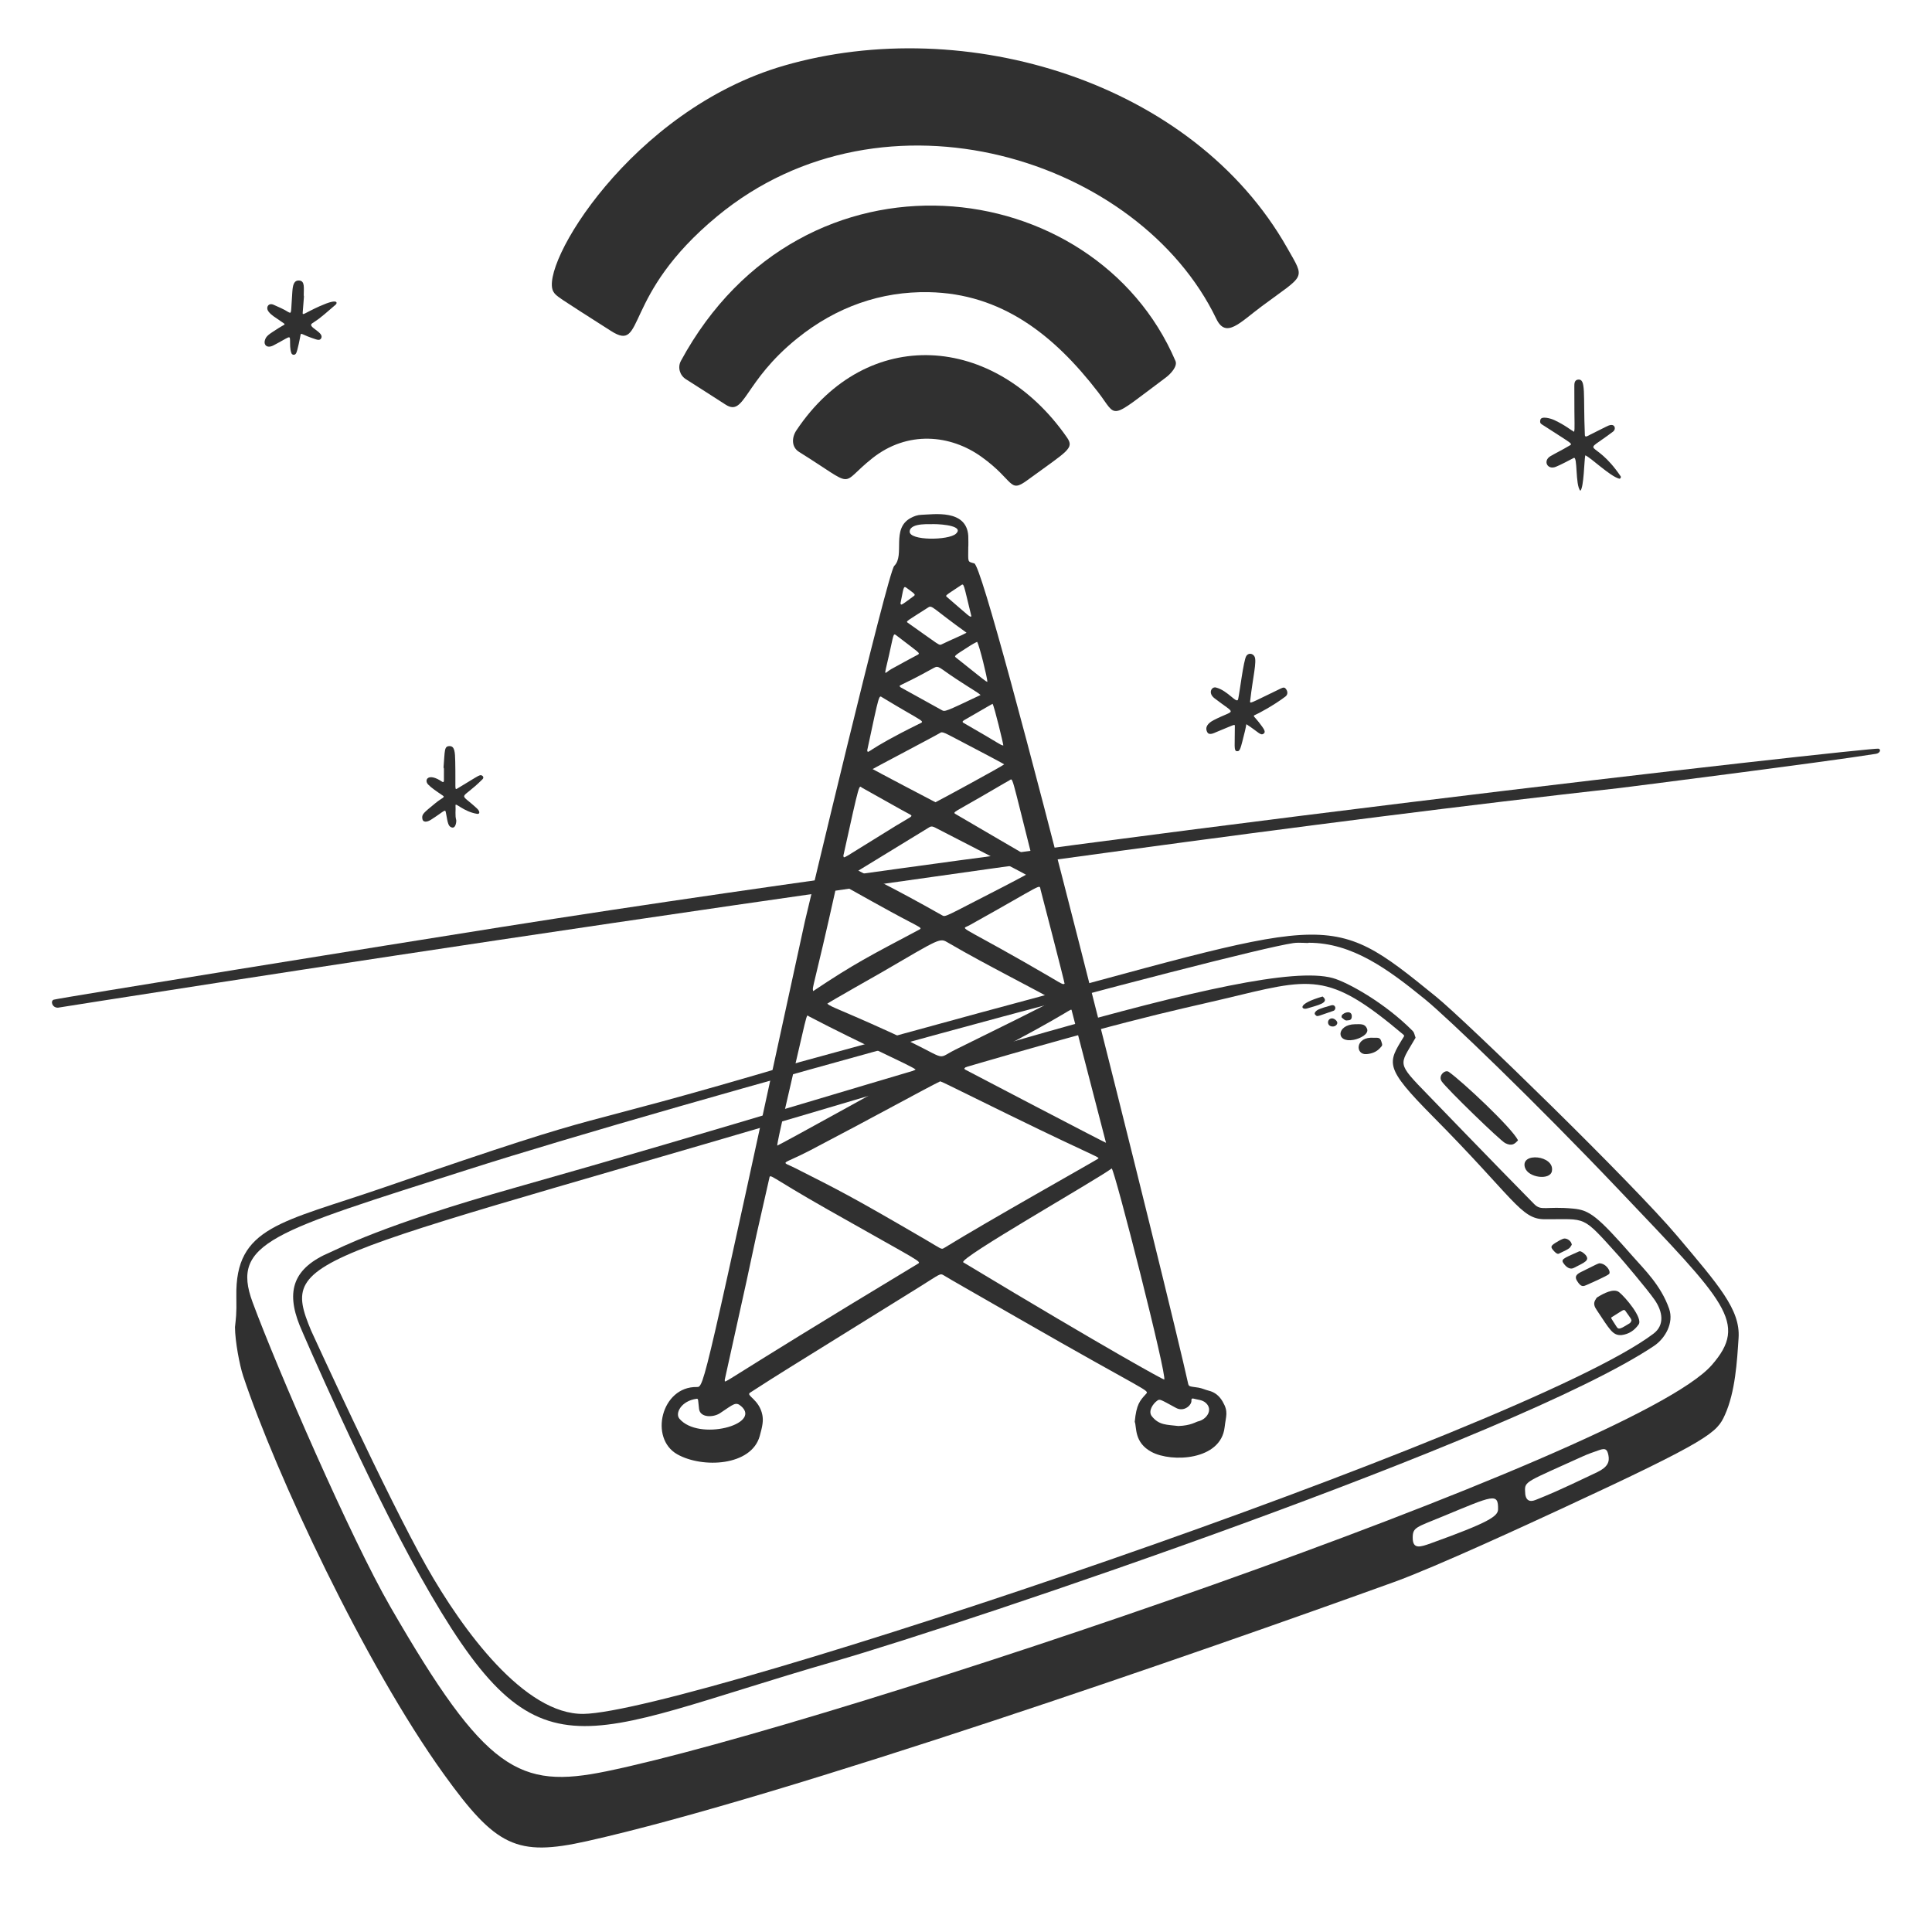 <svg width="366" height="366" viewBox="0 0 366 366" fill="none" xmlns="http://www.w3.org/2000/svg">
<path d="M10.984 190.896C9.853 190.923 9.522 189.607 10.179 189.382C11 189.1 73.531 179.017 94.657 175.67C204.459 158.273 354.78 141.528 355.871 141.828C356.407 141.976 356.146 142.683 355.39 142.804C345.716 144.361 307.51 149.207 306.884 149.276C192.534 162.028 11.026 190.886 10.984 190.896Z" fill="#303030"/>
<path d="M44.516 251.418C44.677 249.729 44.841 249.206 44.774 245.588C44.528 232.32 53.343 231.638 72.751 224.945C120.709 208.406 102.514 215.715 151.576 201.177C151.615 201.166 185.393 191.923 185.435 191.912C253.255 173.764 250.967 171.68 272.063 188.823C277.652 193.363 309.412 224.261 317.758 234.176C325.611 243.505 329.708 248.108 329.359 253.459C329.07 257.882 328.74 263.674 326.769 268.04C325.26 271.384 324.076 272.73 295.786 285.828C289.88 288.562 271.994 296.848 264.132 299.688C228.109 312.705 148.568 340.442 111.184 348.793C97.878 351.764 93.964 349.845 84.053 336.065C69.082 315.249 52.218 279.172 46.06 260.649C45.392 258.638 44.53 254.101 44.516 251.418ZM247.909 178.597C247.909 178.738 246.262 178.475 244.983 178.663C233.897 180.301 129.343 208.56 88.489 221.615C51.724 233.363 43.646 235.347 47.852 246.701C52.494 259.24 66.433 291.362 73.951 304.395C91.993 335.673 98.362 338.954 114.89 335.556C157.416 326.812 309.534 275.53 324.291 258.588C331.249 250.6 326.912 246.69 306.793 225.524C290.781 208.679 274.162 192.725 269.942 189.293C262.968 183.622 256.197 178.597 247.909 178.597ZM267.626 291.259C267.598 293.578 269.062 293.082 271.075 292.359C282.068 288.406 283.772 287.251 283.794 285.932C283.85 282.717 282.882 283.315 273.401 287.235C268.281 289.35 267.647 289.316 267.624 291.259H267.626ZM288.914 282.514C288.914 284.234 289.743 284.618 290.877 284.161C293.192 283.225 294.578 282.719 302.564 278.896C304.582 277.929 304.956 276.925 304.696 275.66C304.46 274.515 304.108 274.319 302.987 274.698C301.89 275.069 300.792 275.459 299.74 275.938C289.203 280.726 288.797 280.588 288.914 282.514Z" fill="#303030"/>
<path d="M297.992 228.956C301.127 229.243 302.553 230.292 309.468 238.177C311.45 240.437 314.655 243.505 316.199 247.924C317.149 250.642 315.409 253.582 313.359 254.957C287.294 272.428 182.955 307.558 158.062 314.739C108.672 328.984 101.959 338.346 79.567 298.516C69.438 280.498 57.258 252.309 56.766 251.081C54.149 244.551 55.516 240.179 62.644 237.193C64.126 236.573 71.984 232.221 97.836 224.919C173.704 203.493 237.771 181.211 252.49 185.287C255.203 186.039 262.306 189.926 267.611 195.295C267.966 195.656 267.971 196.115 268.151 196.516C268.193 196.609 268.041 196.797 267.962 196.935C265.159 201.812 264.469 201.211 270.497 207.397C270.535 207.437 283.391 220.761 290.64 228.103C291.99 229.47 292.773 228.477 297.992 228.956ZM292.565 230.973C288.087 230.936 286.884 227.082 271.425 211.487C262.17 202.152 262.864 201.405 265.878 196.496C265.984 196.324 266.094 196.203 265.867 196.011C251.41 183.812 248.537 185.252 231.593 189.291C222.159 191.54 213.117 193.136 171.309 205.6C57.907 239.409 52.721 237.134 58.936 252.065C58.952 252.104 73.305 283.508 80.788 296.739C87.667 308.903 99.384 324.841 110.546 324.682C130.665 324.392 288.93 271.072 313.242 252.649C315.388 251.022 314.993 248.464 313.458 246.25C311.986 244.13 307.188 238.512 306.696 237.965C299.493 229.981 300.77 231.037 292.565 230.973Z" fill="#303030"/>
<path d="M287.578 216.02C287.003 216.642 286.467 217.221 285.153 216.556C284.163 216.055 274.03 206.215 273.114 204.854C272.383 203.77 273.763 202.562 274.459 203.055C277.059 204.896 286.401 213.643 287.578 216.02Z" fill="#303030"/>
<path d="M293.994 221.864C293.655 223.648 289.494 223.119 288.89 221.191C287.953 218.202 294.567 218.852 293.994 221.864Z" fill="#303030"/>
<path d="M307.17 252.922C305.481 253.012 304.961 251.877 302.465 248.146C302.099 247.597 301.812 247.009 302.176 246.343C302.297 246.124 302.427 245.858 302.626 245.737C303.739 245.058 305.692 243.986 306.722 244.791C307.882 245.699 311.264 249.696 310.429 250.9C309.635 252.045 308.559 252.75 307.172 252.922H307.17ZM309.072 250.195C308.954 249.785 309.189 250.12 307.913 248.331C307.613 247.908 307.395 248.27 305.355 249.511C305.104 249.663 305.146 249.613 306.242 251.33C306.605 251.897 306.835 251.859 308.733 250.677C308.898 250.574 308.978 250.333 309.072 250.195Z" fill="#303030"/>
<path d="M302.946 239.325C304.229 239.278 305.288 240.91 304.807 241.364C304.412 241.735 301.096 243.207 300.646 243.397C299.985 243.677 299.555 243.951 298.761 242.658C298.375 242.028 298.398 241.525 299.438 241.007C302.92 239.274 302.413 239.521 302.946 239.325Z" fill="#303030"/>
<path d="M258.969 194.868C259.396 195.892 257.624 196.767 256.446 196.987C252.952 197.638 253.185 194.079 256.7 194.03C257.827 194.013 258.574 193.922 258.969 194.868Z" fill="#303030"/>
<path d="M260.324 196.598C260.997 196.598 261.424 196.505 261.658 197.228C261.929 198.06 261.929 198.004 261.404 198.573C260.739 199.294 259.866 199.603 258.917 199.694C256.677 199.912 256.671 196.278 260.324 196.598Z" fill="#303030"/>
<path d="M296.34 239.513C295.581 238.564 295.953 238.483 299.157 237.058C299.473 236.917 300.147 237.477 300.346 237.711C301.243 238.769 300.271 239.105 298.156 240.191C297.479 240.538 296.838 240.136 296.34 239.513Z" fill="#303030"/>
<path d="M297.761 235.812C297.287 236.434 297.764 236.354 295.301 237.501C295.008 237.638 294.606 237.239 294.417 237.036C293.707 236.271 293.718 236.068 294.589 235.495C295.07 235.179 295.583 234.89 296.115 234.677C296.725 234.436 297.704 235.065 297.762 235.812H297.761Z" fill="#303030"/>
<path d="M250.557 188.777C252.043 189.998 249.466 190.459 247.62 191.041C246.557 191.378 245.501 190.232 250.557 188.777Z" fill="#303030"/>
<path d="M249.457 192.481C249.327 192.364 248.766 192.114 249.251 191.614C249.591 191.263 249.95 191.082 252.173 190.456C253.064 190.205 253.209 191.279 252.596 191.497C249.496 192.589 249.807 192.467 249.459 192.483L249.457 192.481Z" fill="#303030"/>
<path d="M255.228 193.304C254.801 193.41 254.54 193.015 254.203 192.792C254.132 192.744 254.128 192.472 254.192 192.365C254.574 191.729 256.212 191.306 256.077 192.662C256.031 193.123 255.819 193.295 255.228 193.304Z" fill="#303030"/>
<path d="M252.459 194.463C251.286 194.443 251.341 192.966 252.321 192.922C252.751 192.904 253.354 193.404 253.343 193.771C253.33 194.15 252.923 194.472 252.459 194.463Z" fill="#303030"/>
<path d="M183.43 103.645C183.43 106.589 183.214 106.35 184.568 106.73C187.086 107.44 221.935 247.659 225.08 262.107C225.214 262.716 225.386 262.625 227.04 262.877C227.708 262.98 228.316 263.291 228.96 263.445C230.184 263.736 231.024 264.49 231.623 265.522C232.752 267.471 232.249 268.162 231.991 270.399C231.269 276.661 221.966 277.087 218.165 275.065C214.79 273.27 215.369 270.325 214.966 269.35C215.272 266.052 215.947 265.33 217.085 264.089C217.804 263.306 217.684 263.979 192.871 249.716C182.482 243.743 180.65 242.736 178.794 241.607C178.059 241.161 178.117 241.353 174.19 243.794C143.755 262.705 149.626 258.996 142.095 263.827C141.222 264.387 143.834 265.066 144.42 268.051C144.632 269.134 144.462 270.119 143.924 272.047C142.333 277.741 133.084 278.193 128.31 275.508C122.939 272.49 125.283 262.632 131.997 262.758C133.425 262.786 133.216 263.016 152.481 174.537C152.493 174.479 168.188 108.379 169.408 107.195C171.485 105.177 168.762 100.148 172.53 98.126C173.163 97.785 173.82 97.544 174.56 97.524C176.884 97.458 183.08 96.427 183.43 101.493C183.446 101.731 183.468 103.645 183.43 103.645ZM178.119 204.848C175.57 206.069 165.219 211.789 153.553 217.885C147.858 220.861 147.779 219.832 150.709 221.32C158.869 225.461 160.778 226.341 175.423 234.887C178.298 236.566 178.309 236.756 178.822 236.439C187.366 231.185 206.991 220.178 207.93 219.563C208.513 219.181 208.598 219.728 191.002 211.119C178.134 204.822 179.327 205.342 178.119 204.85V204.848ZM210.601 221.353C207.63 223.571 181.384 238.476 182.487 239.14C210.698 256.132 220.427 261.397 220.544 261.344C221.208 261.047 211.211 221.752 210.601 221.353ZM137.293 261.399C137.52 262.176 134.305 263.273 173.793 239.461C174.649 238.945 174.962 239.431 156.842 229.154C145.269 222.59 145.96 222.231 145.719 223.291C140.306 247.046 145.763 223.318 137.293 261.397V261.399ZM199.576 189.48C198.015 188.396 186.678 182.747 179.676 178.626C177.974 177.625 178.368 177.601 166.903 184.273C166.863 184.297 157.032 189.862 156.719 190.144C157.541 190.845 158.986 191.154 168.268 195.381C180.439 200.925 176.849 200.895 181.023 198.827C188.528 195.107 198.857 190.089 199.576 189.48ZM209.522 216.49C209.511 216.447 203.049 191.513 203.036 191.474C202.844 190.823 203.761 191.284 186.522 200.231C182.595 202.27 182.392 202.345 182.893 202.652C182.932 202.676 209.337 216.49 209.522 216.49ZM173.465 202.614C172.506 201.827 163.307 197.814 153.209 192.523C152.68 192.247 153.271 190.508 148.089 212.807C148.003 213.175 147.256 216.472 147.24 217.027C147.595 216.968 173.443 202.654 173.465 202.614ZM194.368 165.711C194.25 165.574 179.852 158.159 177.206 156.805C176.807 156.602 176.459 156.444 176.016 156.735C175.573 157.026 162.652 164.89 162.608 164.934C163.57 165.484 169.249 168.167 178.397 173.355C179.184 173.802 178.639 173.82 190.486 167.774C191.621 167.195 194.06 165.881 194.366 165.713L194.368 165.711ZM154.043 187.759C161.889 182.518 164.804 181.065 173.925 176.225C174.915 175.699 174.794 176.023 168.669 172.673C157.832 166.745 158.681 166.809 158.445 167.869C154.023 187.75 153.826 186.866 154.045 187.758L154.043 187.759ZM177.217 151.979C177.819 151.701 189.752 145.221 190.234 144.802C189.772 144.472 183.108 141.001 183.069 140.977C178.646 138.669 178.587 138.514 178.02 138.885C177.403 139.29 165.457 145.565 165.305 145.691C165.529 145.847 176.984 151.878 177.219 151.981L177.217 151.979ZM201.677 186.36C201.594 185.717 197.305 169.177 197.133 168.555C196.827 167.452 198.112 167.227 183.607 175.31C182.141 176.128 181.232 174.96 193.862 182.15C201.58 186.544 201.146 186.57 201.677 186.36ZM195.509 162.379C191.423 146.211 191.935 147.457 191.2 147.841C190.742 148.079 190.969 147.975 185.9 150.912C180.831 153.849 180.408 153.857 181.02 154.213C195.389 162.593 195.147 162.571 195.511 162.381L195.509 162.379ZM159.766 162.113C159.982 162.692 158.871 163.098 169.736 156.426C172.556 154.695 173.079 154.671 172.391 154.29C171.061 153.556 172.36 154.332 163.301 149.225C162.699 148.884 162.978 147.534 159.766 162.113ZM185.763 131.657C185.219 131.168 184.484 130.808 181.213 128.668C177.909 126.505 177.85 126.002 176.922 126.518C170.023 130.354 170.124 129.668 170.625 130.218C170.66 130.257 174.197 132.169 178.366 134.501C179.016 134.865 178.906 134.916 185.763 131.657ZM164.282 142.163C164.557 142.944 163.686 142.271 174.025 137.172C175.343 136.523 175.345 137.088 167.181 132.142C166.476 131.715 166.658 131.042 164.282 142.163ZM140.397 266.382C139.345 265.47 138.953 266.038 136.38 267.727C135.149 268.536 132.642 268.618 132.429 266.909C132.219 265.2 132.336 264.938 131.955 264.989C129.057 265.379 127.842 267.73 128.705 268.755C132.351 273.078 144.379 269.828 140.397 266.382ZM183.1 119.862C176.686 115.258 176.595 114.588 175.864 115.059C171.82 117.661 171.558 117.687 171.95 117.961C178.192 122.34 177.841 122.335 178.458 122.033C180.253 121.158 182.516 120.23 183.1 119.862ZM223.219 270.144C225.562 270.078 226.541 269.363 226.971 269.268C228.548 268.922 229.86 267.097 228.457 265.791C227.765 265.147 226.861 265.183 226.047 264.942C225.836 264.879 225.668 265.02 225.703 265.275C225.823 266.144 224.323 267.551 222.797 266.722C219.797 265.092 219.722 264.993 219.248 265.326C218.372 265.943 217.46 267.359 218.203 268.294C219.572 270.018 221.029 269.879 223.219 270.144ZM188.036 133.331C187.637 133.547 187.955 133.359 183.029 136.21C182.59 136.464 182.086 136.687 182.527 136.942C190.054 141.25 189.306 141.061 190.073 141.228C190.065 140.864 188.385 133.906 188.036 133.331ZM168.866 126.741C173.881 123.976 173.678 124.159 173.901 124.011C174.382 123.691 174.056 123.651 169.767 120.338C169.189 119.892 169.291 120.269 168.418 124.101C167.379 128.665 167.446 127.523 168.866 126.741ZM176.666 99.284C176.666 99.394 172.439 98.896 172.329 100.677C172.219 102.457 179.713 102.39 181.095 101.11C182.593 99.723 178.899 99.284 176.666 99.284ZM185.106 121.59C184.648 121.793 183.991 122.181 183.706 122.364C180.582 124.375 180.683 124.242 181.226 124.672C186.967 129.221 186.499 128.936 187.055 129.177C187.035 128.39 185.554 122.316 185.106 121.59ZM184.026 116.768C182.474 110.482 182.661 110.462 182.011 110.897C178.974 112.932 179.019 112.775 179.449 113.146C183.871 116.955 183.682 116.916 184.026 116.768ZM170.587 114.299C170.742 114.654 170.488 114.863 173.09 112.93C173.506 112.623 173.359 112.568 171.71 111.342C171.112 110.897 171.161 111.562 170.587 114.299Z" fill="#303030"/>
<path d="M307.01 90.219C301.875 82.619 299.198 86.581 305.579 81.766C306.174 81.318 305.974 80.322 305.008 80.534C304.664 80.61 304.457 80.734 301.246 82.341C300.863 82.533 300.259 82.974 300.237 82.423C299.906 74.574 300.506 71.699 298.934 71.913C298.222 72.01 298.243 72.742 298.243 73.227C298.235 81.21 298.372 80.99 298.199 81.805C297.479 81.417 296.544 80.567 294.467 79.59C293.717 79.237 291.973 78.769 291.808 79.535C291.656 80.244 291.911 80.275 292.571 80.705C298.263 84.409 298.016 83.993 297.128 84.529C295.993 85.214 294.738 85.82 293.726 86.414C292.244 87.285 293.128 89.07 294.734 88.433C295.622 88.081 297.284 87.192 298.129 86.755C298.899 86.356 298.387 91.871 299.381 92.982C300.062 92.34 300.109 87.17 300.316 86.259C301.302 86.623 304.971 90.206 306.73 90.678C306.961 90.74 307.149 90.42 307.012 90.217L307.01 90.219Z" fill="#303030"/>
<path d="M242.598 130.448C236.46 133.389 236.758 133.46 236.852 132.622C237.331 128.374 238.138 125.272 237.66 124.378C237.316 123.728 236.467 123.662 236.096 124.281C235.561 125.172 234.877 130.962 234.559 132.439C234.333 133.487 232.633 130.81 230.346 130.241C229.532 130.038 228.789 131.286 230.068 132.274C234.297 135.546 234.09 134.283 229.938 136.415C228.909 136.944 228.152 137.726 228.725 138.734C229.078 139.356 229.996 138.858 230.406 138.69C233.887 137.266 233.929 137.118 233.931 137.548C233.942 141.221 233.689 142.275 234.333 142.308C234.943 142.339 234.983 141.929 235.863 138.425C235.966 138.018 236.028 137.603 236.11 137.193C238.418 138.683 238.786 139.411 239.377 138.992C239.878 138.637 239.441 138.075 238.458 136.794C237.653 135.746 237.23 135.645 237.77 135.436C238.244 135.253 241.266 133.659 243.5 131.963C243.943 131.628 244 131.096 243.668 130.601C243.394 130.191 243.187 130.162 242.596 130.446L242.598 130.448Z" fill="#303030"/>
<path d="M60.617 57.982C57.61 59.336 57.294 59.867 57.343 59.223C57.585 56.022 57.625 56.024 57.539 56.02C57.539 54.522 57.79 53.233 56.697 53.145C55.625 53.059 55.467 54.126 55.383 55.243C55.067 59.391 55.321 59.475 54.589 59.102C54.152 58.879 54.3 58.809 51.804 57.726C50.849 57.312 50.279 58.262 50.882 59.036C51.421 59.732 51.879 59.94 53.722 61.219C54.168 61.529 53.835 61.463 52.717 62.189C50.942 63.344 50.373 63.617 50.151 64.576C49.974 65.339 50.585 66.071 51.826 65.421C54.893 63.814 54.913 63.437 54.948 64.499C54.971 65.246 54.907 66.095 55.202 66.903C55.319 67.224 55.804 67.381 56.082 66.947C56.368 66.501 56.866 63.846 56.931 63.481C57.034 62.918 57.138 63.43 59.83 64.279C60.154 64.382 60.619 64.53 60.859 64.06C61.431 62.936 58.147 61.95 59.115 61.271C60.396 60.37 59.922 60.899 63.605 57.7C63.891 57.453 64.193 56.379 60.621 57.986L60.617 57.982Z" fill="#303030"/>
<path d="M90.915 146.871C90.472 147.012 90.287 147.178 86.73 149.323C86.042 149.738 86.353 149.68 86.241 144.25C86.205 142.499 86.139 141.359 85.196 141.344C84.113 141.328 84.292 142.146 84.02 145.447C84.129 145.454 84.098 145.447 84.098 147.308C84.098 147.851 84.173 148.371 83.727 148.071C81.103 146.301 80.292 147.76 81.106 148.615C81.708 149.246 82.603 149.841 83.895 150.723C84.395 151.063 83.751 151.107 82.468 152.163C80.235 153.998 79.939 154.22 79.992 154.983C80.056 155.891 80.918 155.752 81.626 155.3C84.404 153.526 84.327 153.137 84.494 154.075C84.84 156.046 84.951 156.538 85.553 156.747C86.382 157.034 86.474 155.519 86.433 155.378C86.164 154.438 86.364 153.508 86.293 152.582C86.241 151.925 87.771 153.751 90.388 154.178C90.873 154.256 91.028 153.775 90.322 153.122C86.79 149.861 87.184 151.841 91.409 147.619C91.825 147.205 91.299 146.75 90.917 146.872L90.915 146.871Z" fill="#303030"/>
<path d="M243.86 46.987C226.021 15.436 182.833 2.498 148.524 12.435C119.464 20.853 101.883 50.669 104.868 55.306C105.396 56.128 105.448 56.119 115.749 62.698C122.379 66.932 117.602 56.056 135.881 40.955C167.554 14.786 215.822 30.043 230.426 60.41C232.252 64.207 234.882 61.104 238.992 58.048C247.34 51.842 247.291 53.053 243.862 46.987H243.86Z" fill="#303030"/>
<path d="M128.988 68.377C128.339 69.574 128.761 71.095 129.938 71.838C132.454 73.428 134.949 75.044 137.452 76.649C141.145 79.015 140.843 72.301 151.051 64.082C158.462 58.115 166.919 55.176 175.953 55.348C189.686 55.609 199.626 63.387 208.009 74.27C211.803 79.194 209.788 79.775 220.896 71.488C221.767 70.839 223.111 69.387 222.684 68.39C207.407 32.63 152.079 25.786 128.988 68.374V68.377Z" fill="#303030"/>
<path d="M150.882 81.51C149.947 82.91 149.929 84.704 151.371 85.606C162.552 92.589 158.728 91.982 165.264 86.803C171.898 81.547 180.025 82.286 185.971 86.569C192.193 91.05 191.13 93.522 194.596 90.988C202.265 85.379 203.592 84.976 202.113 82.852C188.388 63.135 164.229 61.538 150.884 81.51H150.882Z" fill="#303030"/>
</svg>
